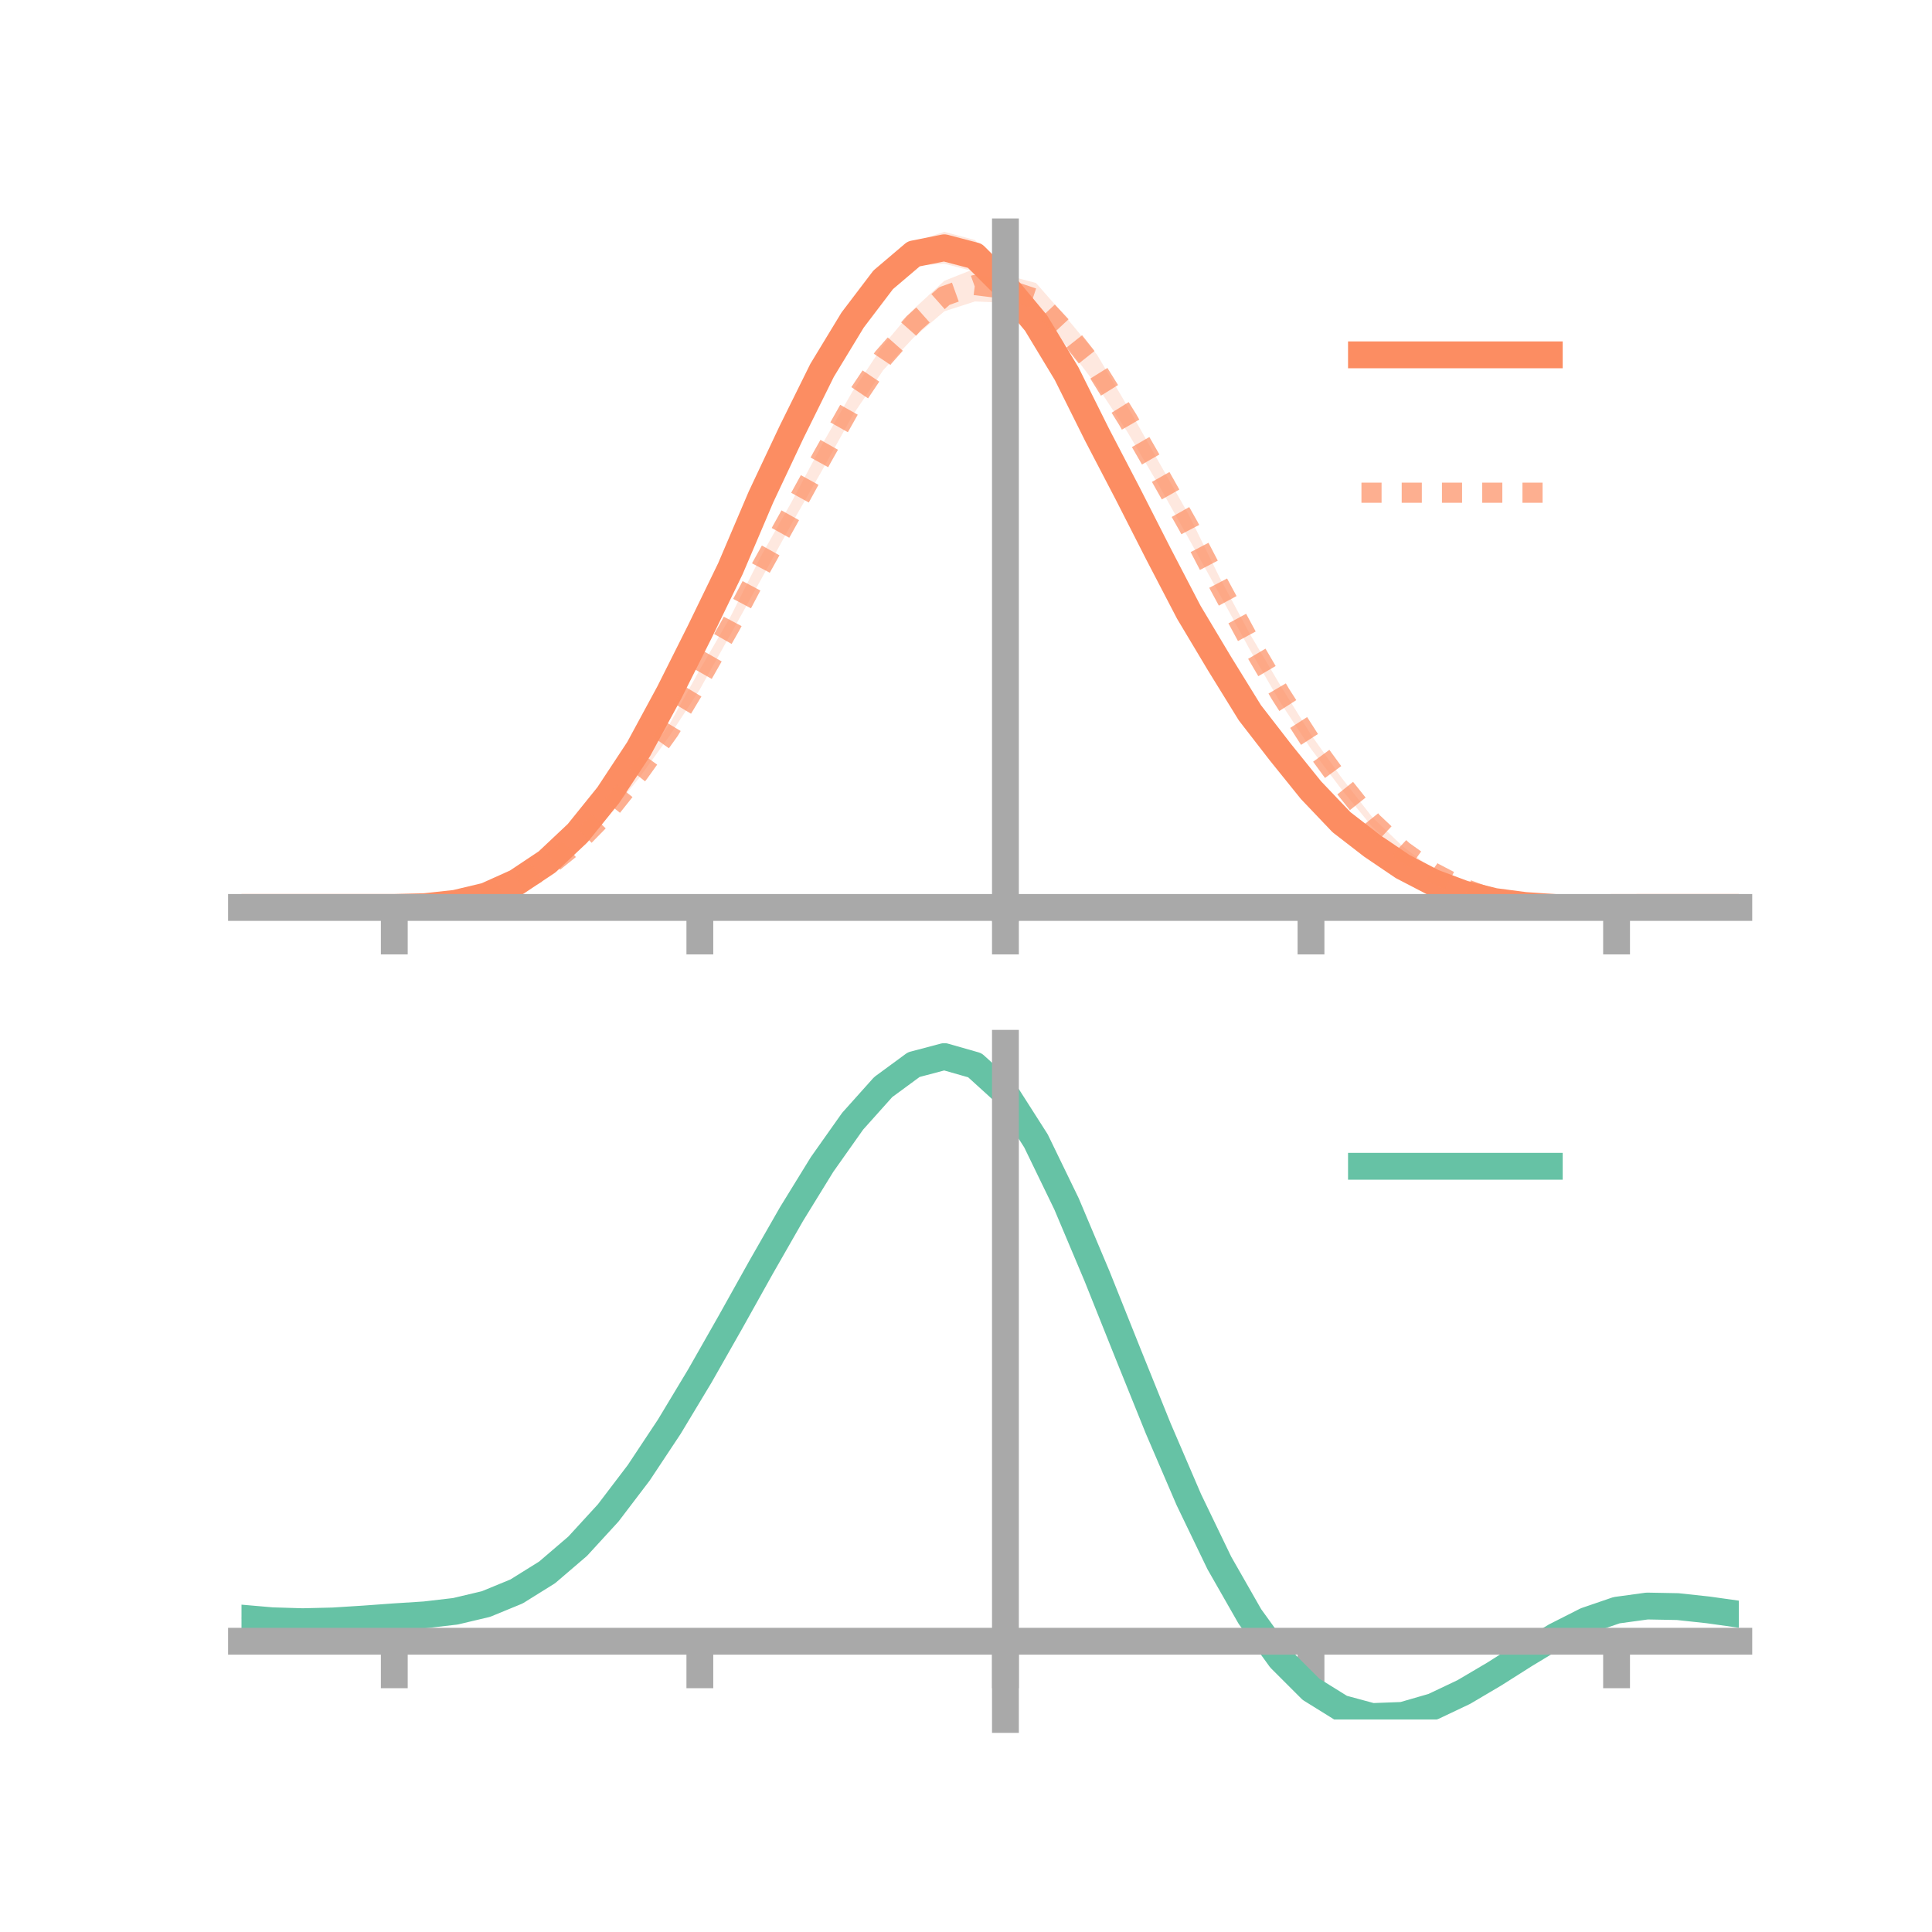 <?xml version="1.0" encoding="utf-8" standalone="no"?>
<!DOCTYPE svg PUBLIC "-//W3C//DTD SVG 1.1//EN"
  "http://www.w3.org/Graphics/SVG/1.1/DTD/svg11.dtd">
<!-- Created with matplotlib (https://matplotlib.org/) -->
<svg height="144pt" version="1.1" viewBox="0 0 144 144" width="144pt" xmlns="http://www.w3.org/2000/svg" xmlns:xlink="http://www.w3.org/1999/xlink">
 <defs>
  <style type="text/css">*{stroke-linecap:butt;stroke-linejoin:round;}</style>
 </defs>
 <g id="figure_1">
  <g id="patch_1">
   <path d="M 0 144 
L 144 144 
L 144 0 
L 0 0 
z
" style="fill:none;"/>
  </g>
  <g id="axes_1">
   <g id="patch_2">
    <path d="M 18 67.68 
L 129.6 67.68 
L 129.6 17.28 
L 18 17.28 
z
" style="fill:none;"/>
   </g>
   <g id="PolyCollection_1">
    <path clip-path="url(#p753d49bba5)" d="M 18 67.637 
L 18 67.637 
L 20.278 67.637 
L 22.555 67.637 
L 24.833 67.637 
L 27.11 67.637 
L 29.388 67.635 
L 31.665 67.556 
L 33.943 67.274 
L 36.22 66.691 
L 38.498 65.6 
L 40.776 64.019 
L 43.053 61.772 
L 45.331 58.873 
L 47.608 55.335 
L 49.886 51.105 
L 52.163 46.38 
L 54.441 41.563 
L 56.718 36.132 
L 58.996 31.183 
L 61.273 26.543 
L 63.551 22.671 
L 65.829 19.961 
L 68.106 18.043 
L 70.384 17.28 
L 72.661 17.888 
L 74.939 20.366 
L 77.216 23.089 
L 79.494 26.775 
L 81.771 31.524 
L 84.049 35.861 
L 86.327 40.597 
L 88.604 44.805 
L 90.882 48.719 
L 93.159 52.454 
L 95.437 55.413 
L 97.714 58.336 
L 99.992 60.91 
L 102.269 62.659 
L 104.547 64.319 
L 106.824 65.56 
L 109.102 66.418 
L 111.38 67.071 
L 113.657 67.411 
L 115.935 67.604 
L 118.212 67.639 
L 120.49 67.637 
L 122.767 67.637 
L 125.045 67.637 
L 127.322 67.637 
L 129.6 67.637 
L 129.6 67.637 
L 129.6 67.637 
L 127.322 67.637 
L 125.045 67.637 
L 122.767 67.637 
L 120.49 67.638 
L 118.212 67.671 
L 115.935 67.68 
L 113.657 67.566 
L 111.38 67.31 
L 109.102 66.826 
L 106.824 65.981 
L 104.547 64.858 
L 102.269 63.431 
L 99.992 61.662 
L 97.714 59.453 
L 95.437 56.726 
L 93.159 53.798 
L 90.882 50.158 
L 88.604 46.452 
L 86.327 41.914 
L 84.049 37.699 
L 81.771 33.295 
L 79.494 28.903 
L 77.216 25.053 
L 74.939 22.31 
L 72.661 20.244 
L 70.384 19.657 
L 68.106 19.801 
L 65.829 21.751 
L 63.551 25.034 
L 61.273 28.667 
L 58.996 33.235 
L 56.718 37.951 
L 54.441 43.205 
L 52.163 47.77 
L 49.886 52.122 
L 47.608 56.309 
L 45.331 59.674 
L 43.053 62.424 
L 40.776 64.465 
L 38.498 65.921 
L 36.22 66.879 
L 33.943 67.38 
L 31.665 67.596 
L 29.388 67.636 
L 27.11 67.637 
L 24.833 67.637 
L 22.555 67.637 
L 20.278 67.637 
L 18 67.637 
z
" style="fill:#fc8d62;fill-opacity:0.2;"/>
   </g>
   <g id="PolyCollection_2">
    <path clip-path="url(#p753d49bba5)" d="M 18 67.637 
L 18 67.637 
L 20.278 67.637 
L 22.555 67.637 
L 24.833 67.637 
L 27.11 67.637 
L 29.388 67.635 
L 31.665 67.559 
L 33.943 67.284 
L 36.22 66.723 
L 38.498 65.777 
L 40.776 64.425 
L 43.053 62.507 
L 45.331 60.169 
L 47.608 57.223 
L 49.886 54.005 
L 52.163 49.906 
L 54.441 45.975 
L 56.718 41.453 
L 58.996 37.419 
L 61.273 33.131 
L 63.551 29.158 
L 65.829 25.736 
L 68.106 23.034 
L 70.384 20.93 
L 72.661 20.026 
L 74.939 20.49 
L 77.216 21.091 
L 79.494 23.687 
L 81.771 26.445 
L 84.049 30.308 
L 86.327 34.355 
L 88.604 38.366 
L 90.882 43.003 
L 93.159 47.256 
L 95.437 51.095 
L 97.714 54.759 
L 99.992 57.968 
L 102.269 60.893 
L 104.547 63.082 
L 106.824 64.804 
L 109.102 66.046 
L 111.38 66.928 
L 113.657 67.372 
L 115.935 67.597 
L 118.212 67.635 
L 120.49 67.637 
L 122.767 67.637 
L 125.045 67.637 
L 127.322 67.637 
L 129.6 67.637 
L 129.6 67.637 
L 129.6 67.637 
L 127.322 67.637 
L 125.045 67.637 
L 122.767 67.637 
L 120.49 67.638 
L 118.212 67.669 
L 115.935 67.678 
L 113.657 67.541 
L 111.38 67.181 
L 109.102 66.389 
L 106.824 65.252 
L 104.547 63.714 
L 102.269 61.615 
L 99.992 58.837 
L 97.714 55.816 
L 95.437 52.369 
L 93.159 48.431 
L 90.882 44.256 
L 88.604 40.151 
L 86.327 36.091 
L 84.049 32.228 
L 81.771 28.77 
L 79.494 25.778 
L 77.216 23.487 
L 74.939 22.563 
L 72.661 22.471 
L 70.384 23.204 
L 68.106 25.149 
L 65.829 27.589 
L 63.551 30.956 
L 61.273 35.06 
L 58.996 39.055 
L 56.718 43.198 
L 54.441 47.297 
L 52.163 51.38 
L 49.886 54.873 
L 47.608 58.022 
L 45.331 60.795 
L 43.053 63.119 
L 40.776 64.864 
L 38.498 66.049 
L 36.22 66.913 
L 33.943 67.384 
L 31.665 67.599 
L 29.388 67.637 
L 27.11 67.637 
L 24.833 67.637 
L 22.555 67.637 
L 20.278 67.637 
L 18 67.637 
z
" style="fill:#fc8d62;fill-opacity:0.2;"/>
   </g>
   <g id="matplotlib.axis_1">
    <g id="xtick_1">
     <g id="line2d_1">
      <defs>
       <path d="M 0 0 
L 0 3.5 
" id="m93fa8be546" style="stroke:#a9a9a9;stroke-width:2;"/>
      </defs>
      <g>
       <use style="fill:#a9a9a9;stroke:#a9a9a9;stroke-width:2;" x="29.388" xlink:href="#m93fa8be546" y="67.637"/>
      </g>
     </g>
    </g>
    <g id="xtick_2">
     <g id="line2d_2">
      <g>
       <use style="fill:#a9a9a9;stroke:#a9a9a9;stroke-width:2;" x="52.163" xlink:href="#m93fa8be546" y="67.637"/>
      </g>
     </g>
    </g>
    <g id="xtick_3">
     <g id="line2d_3">
      <g>
       <use style="fill:#a9a9a9;stroke:#a9a9a9;stroke-width:2;" x="74.939" xlink:href="#m93fa8be546" y="67.637"/>
      </g>
     </g>
    </g>
    <g id="xtick_4">
     <g id="line2d_4">
      <g>
       <use style="fill:#a9a9a9;stroke:#a9a9a9;stroke-width:2;" x="97.714" xlink:href="#m93fa8be546" y="67.637"/>
      </g>
     </g>
    </g>
    <g id="xtick_5">
     <g id="line2d_5">
      <g>
       <use style="fill:#a9a9a9;stroke:#a9a9a9;stroke-width:2;" x="120.49" xlink:href="#m93fa8be546" y="67.637"/>
      </g>
     </g>
    </g>
   </g>
   <g id="matplotlib.axis_2"/>
   <g id="line2d_6">
    <path clip-path="url(#p753d49bba5)" d="M 18 67.637 
L 20.278 67.637 
L 22.555 67.637 
L 24.833 67.637 
L 27.11 67.637 
L 29.388 67.636 
L 31.665 67.576 
L 33.943 67.327 
L 36.22 66.785 
L 38.498 65.761 
L 40.776 64.242 
L 43.053 62.098 
L 45.331 59.273 
L 47.608 55.822 
L 49.886 51.614 
L 52.163 47.075 
L 54.441 42.384 
L 56.718 37.042 
L 58.996 32.209 
L 61.273 27.605 
L 63.551 23.852 
L 65.829 20.856 
L 68.106 18.922 
L 70.384 18.469 
L 72.661 19.066 
L 74.939 21.338 
L 77.216 24.071 
L 79.494 27.839 
L 81.771 32.41 
L 84.049 36.78 
L 86.327 41.255 
L 88.604 45.629 
L 90.882 49.438 
L 93.159 53.126 
L 95.437 56.069 
L 97.714 58.894 
L 99.992 61.286 
L 102.269 63.045 
L 104.547 64.588 
L 106.824 65.771 
L 109.102 66.622 
L 111.38 67.19 
L 113.657 67.488 
L 115.935 67.642 
L 118.212 67.655 
L 120.49 67.638 
L 122.767 67.637 
L 125.045 67.637 
L 127.322 67.637 
L 129.6 67.637 
" style="fill:none;stroke:#fc8d62;stroke-linecap:square;stroke-width:2;"/>
   </g>
   <g id="line2d_7">
    <path clip-path="url(#p753d49bba5)" d="M 18 67.637 
L 20.278 67.637 
L 22.555 67.637 
L 24.833 67.637 
L 27.11 67.637 
L 29.388 67.636 
L 31.665 67.579 
L 33.943 67.334 
L 36.22 66.818 
L 38.498 65.913 
L 40.776 64.645 
L 43.053 62.813 
L 45.331 60.482 
L 47.608 57.622 
L 49.886 54.439 
L 52.163 50.643 
L 54.441 46.636 
L 56.718 42.325 
L 58.996 38.237 
L 61.273 34.095 
L 63.551 30.057 
L 65.829 26.663 
L 68.106 24.092 
L 70.384 22.067 
L 72.661 21.248 
L 74.939 21.527 
L 77.216 22.289 
L 79.494 24.732 
L 81.771 27.608 
L 84.049 31.268 
L 86.327 35.223 
L 88.604 39.259 
L 90.882 43.629 
L 93.159 47.844 
L 95.437 51.732 
L 97.714 55.287 
L 99.992 58.403 
L 102.269 61.254 
L 104.547 63.398 
L 106.824 65.028 
L 109.102 66.218 
L 111.38 67.054 
L 113.657 67.457 
L 115.935 67.637 
L 118.212 67.652 
L 120.49 67.637 
L 122.767 67.637 
L 125.045 67.637 
L 127.322 67.637 
L 129.6 67.637 
" style="fill:none;stroke:#fc8d62;stroke-dasharray:1.5,1.5;stroke-dashoffset:0;stroke-opacity:0.7;stroke-width:1.5;"/>
   </g>
   <g id="patch_3">
    <path d="M 74.939 67.68 
L 74.939 17.28 
" style="fill:none;stroke:#a9a9a9;stroke-linecap:square;stroke-linejoin:miter;stroke-width:2;"/>
   </g>
   <g id="patch_4">
    <path d="M 129.6 67.68 
L 129.6 17.28 
" style="fill:none;"/>
   </g>
   <g id="patch_5">
    <path d="M 18 67.637 
L 129.6 67.637 
" style="fill:none;stroke:#a9a9a9;stroke-linecap:square;stroke-linejoin:miter;stroke-width:2;"/>
   </g>
   <g id="patch_6">
    <path d="M 18 17.28 
L 129.6 17.28 
" style="fill:none;"/>
   </g>
   <g id="legend_1">
    <g id="line2d_8">
     <path d="M 101.475 26.449 
L 115.475 26.449 
" style="fill:none;stroke:#fc8d62;stroke-linecap:square;stroke-width:2;"/>
    </g>
    <g id="line2d_9"/>
    <g id="text_1">
     <!--   -->
     <g transform="translate(121.075 28.899)scale(0.07 -0.07)">
      <defs>
       <path id="DejaVuSans-32"/>
      </defs>
      <use xlink:href="#DejaVuSans-32"/>
     </g>
    </g>
    <g id="line2d_10">
     <path d="M 101.475 36.724 
L 115.475 36.724 
" style="fill:none;stroke:#fc8d62;stroke-dasharray:1.5,1.5;stroke-dashoffset:0;stroke-opacity:0.7;stroke-width:1.5;"/>
    </g>
    <g id="line2d_11"/>
    <g id="text_2">
     <!--   -->
     <g transform="translate(121.075 39.174)scale(0.07 -0.07)">
      <use xlink:href="#DejaVuSans-32"/>
     </g>
    </g>
   </g>
  </g>
  <g id="axes_2">
   <g id="patch_7">
    <path d="M 18 128.16 
L 129.6 128.16 
L 129.6 77.76 
L 18 77.76 
z
" style="fill:none;"/>
   </g>
   <g id="PolyCollection_3">
    <path clip-path="url(#paf32b99189)" d="M 18 120.647 
L 18 120.564 
L 20.278 120.77 
L 22.555 120.84 
L 24.833 120.778 
L 27.11 120.626 
L 29.388 120.452 
L 31.665 120.3 
L 33.943 120.03 
L 36.22 119.483 
L 38.498 118.535 
L 40.776 117.092 
L 43.053 115.104 
L 45.331 112.562 
L 47.608 109.497 
L 49.886 105.975 
L 52.163 102.098 
L 54.441 97.994 
L 56.718 93.818 
L 58.996 89.745 
L 61.273 85.964 
L 63.551 82.674 
L 65.829 80.077 
L 68.106 78.374 
L 70.384 77.76 
L 72.661 78.421 
L 74.939 80.524 
L 77.216 84.147 
L 79.494 88.915 
L 81.771 94.394 
L 84.049 100.181 
L 86.327 105.918 
L 88.604 111.307 
L 90.882 116.115 
L 93.159 120.171 
L 95.437 123.371 
L 97.714 125.674 
L 99.992 127.101 
L 102.269 127.721 
L 104.547 127.641 
L 106.824 126.994 
L 109.102 125.931 
L 111.38 124.612 
L 113.657 123.196 
L 115.935 121.844 
L 118.212 120.706 
L 120.49 119.933 
L 122.767 119.624 
L 125.045 119.672 
L 127.322 119.928 
L 129.6 120.259 
L 129.6 120.367 
L 129.6 120.367 
L 127.322 120.059 
L 125.045 119.822 
L 122.767 119.784 
L 120.49 120.099 
L 118.212 120.885 
L 115.935 122.056 
L 113.657 123.458 
L 111.38 124.928 
L 109.102 126.298 
L 106.824 127.398 
L 104.547 128.068 
L 102.269 128.16 
L 99.992 127.55 
L 97.714 126.146 
L 95.437 123.897 
L 93.159 120.792 
L 90.882 116.871 
L 88.604 112.227 
L 86.327 107.018 
L 84.049 101.468 
L 81.771 95.863 
L 79.494 90.55 
L 77.216 85.924 
L 74.939 82.409 
L 72.661 80.374 
L 70.384 79.737 
L 68.106 80.331 
L 65.829 81.971 
L 63.551 84.465 
L 61.273 87.618 
L 58.996 91.234 
L 56.718 95.122 
L 54.441 99.103 
L 52.163 103.009 
L 49.886 106.698 
L 47.608 110.048 
L 45.331 112.968 
L 43.053 115.396 
L 40.776 117.305 
L 38.498 118.703 
L 36.22 119.629 
L 33.943 120.162 
L 31.665 120.421 
L 29.388 120.562 
L 27.11 120.719 
L 24.833 120.853 
L 22.555 120.902 
L 20.278 120.834 
L 18 120.647 
z
" style="fill:#66c2a5;fill-opacity:0.2;"/>
   </g>
   <g id="matplotlib.axis_3">
    <g id="xtick_6">
     <g id="line2d_12">
      <g>
       <use style="fill:#a9a9a9;stroke:#a9a9a9;stroke-width:2;" x="29.388" xlink:href="#m93fa8be546" y="122.329"/>
      </g>
     </g>
    </g>
    <g id="xtick_7">
     <g id="line2d_13">
      <g>
       <use style="fill:#a9a9a9;stroke:#a9a9a9;stroke-width:2;" x="52.163" xlink:href="#m93fa8be546" y="122.329"/>
      </g>
     </g>
    </g>
    <g id="xtick_8">
     <g id="line2d_14">
      <g>
       <use style="fill:#a9a9a9;stroke:#a9a9a9;stroke-width:2;" x="74.939" xlink:href="#m93fa8be546" y="122.329"/>
      </g>
     </g>
    </g>
    <g id="xtick_9">
     <g id="line2d_15">
      <g>
       <use style="fill:#a9a9a9;stroke:#a9a9a9;stroke-width:2;" x="97.714" xlink:href="#m93fa8be546" y="122.329"/>
      </g>
     </g>
    </g>
    <g id="xtick_10">
     <g id="line2d_16">
      <g>
       <use style="fill:#a9a9a9;stroke:#a9a9a9;stroke-width:2;" x="120.49" xlink:href="#m93fa8be546" y="122.329"/>
      </g>
     </g>
    </g>
   </g>
   <g id="matplotlib.axis_4"/>
   <g id="line2d_17">
    <path clip-path="url(#paf32b99189)" d="M 18 120.605 
L 20.278 120.802 
L 22.555 120.871 
L 24.833 120.816 
L 27.11 120.672 
L 29.388 120.507 
L 31.665 120.361 
L 33.943 120.096 
L 36.22 119.556 
L 38.498 118.619 
L 40.776 117.199 
L 43.053 115.25 
L 45.331 112.765 
L 47.608 109.772 
L 49.886 106.337 
L 52.163 102.554 
L 54.441 98.548 
L 56.718 94.47 
L 58.996 90.49 
L 61.273 86.791 
L 63.551 83.569 
L 65.829 81.024 
L 68.106 79.352 
L 70.384 78.749 
L 72.661 79.398 
L 74.939 81.467 
L 77.216 85.035 
L 79.494 89.732 
L 81.771 95.129 
L 84.049 100.824 
L 86.327 106.468 
L 88.604 111.767 
L 90.882 116.493 
L 93.159 120.481 
L 95.437 123.634 
L 97.714 125.91 
L 99.992 127.325 
L 102.269 127.94 
L 104.547 127.854 
L 106.824 127.196 
L 109.102 126.115 
L 111.38 124.77 
L 113.657 123.327 
L 115.935 121.95 
L 118.212 120.796 
L 120.49 120.016 
L 122.767 119.704 
L 125.045 119.747 
L 127.322 119.993 
L 129.6 120.313 
" style="fill:none;stroke:#66c2a5;stroke-linecap:square;stroke-width:2;"/>
   </g>
   <g id="patch_8">
    <path d="M 74.939 128.16 
L 74.939 77.76 
" style="fill:none;stroke:#a9a9a9;stroke-linecap:square;stroke-linejoin:miter;stroke-width:2;"/>
   </g>
   <g id="patch_9">
    <path d="M 129.6 128.16 
L 129.6 77.76 
" style="fill:none;"/>
   </g>
   <g id="patch_10">
    <path d="M 18 122.329 
L 129.6 122.329 
" style="fill:none;stroke:#a9a9a9;stroke-linecap:square;stroke-linejoin:miter;stroke-width:2;"/>
   </g>
   <g id="patch_11">
    <path d="M 18 77.76 
L 129.6 77.76 
" style="fill:none;"/>
   </g>
   <g id="legend_2">
    <g id="line2d_18">
     <path d="M 101.475 86.929 
L 115.475 86.929 
" style="fill:none;stroke:#66c2a5;stroke-linecap:square;stroke-width:2;"/>
    </g>
    <g id="line2d_19"/>
    <g id="text_3">
     <!--   -->
     <g transform="translate(121.075 89.379)scale(0.07 -0.07)">
      <use xlink:href="#DejaVuSans-32"/>
     </g>
    </g>
   </g>
  </g>
 </g>
 <defs>
  <clipPath id="p753d49bba5">
   <rect height="50.4" width="111.6" x="18" y="17.28"/>
  </clipPath>
  <clipPath id="paf32b99189">
   <rect height="50.4" width="111.6" x="18" y="77.76"/>
  </clipPath>
 </defs>
</svg>
